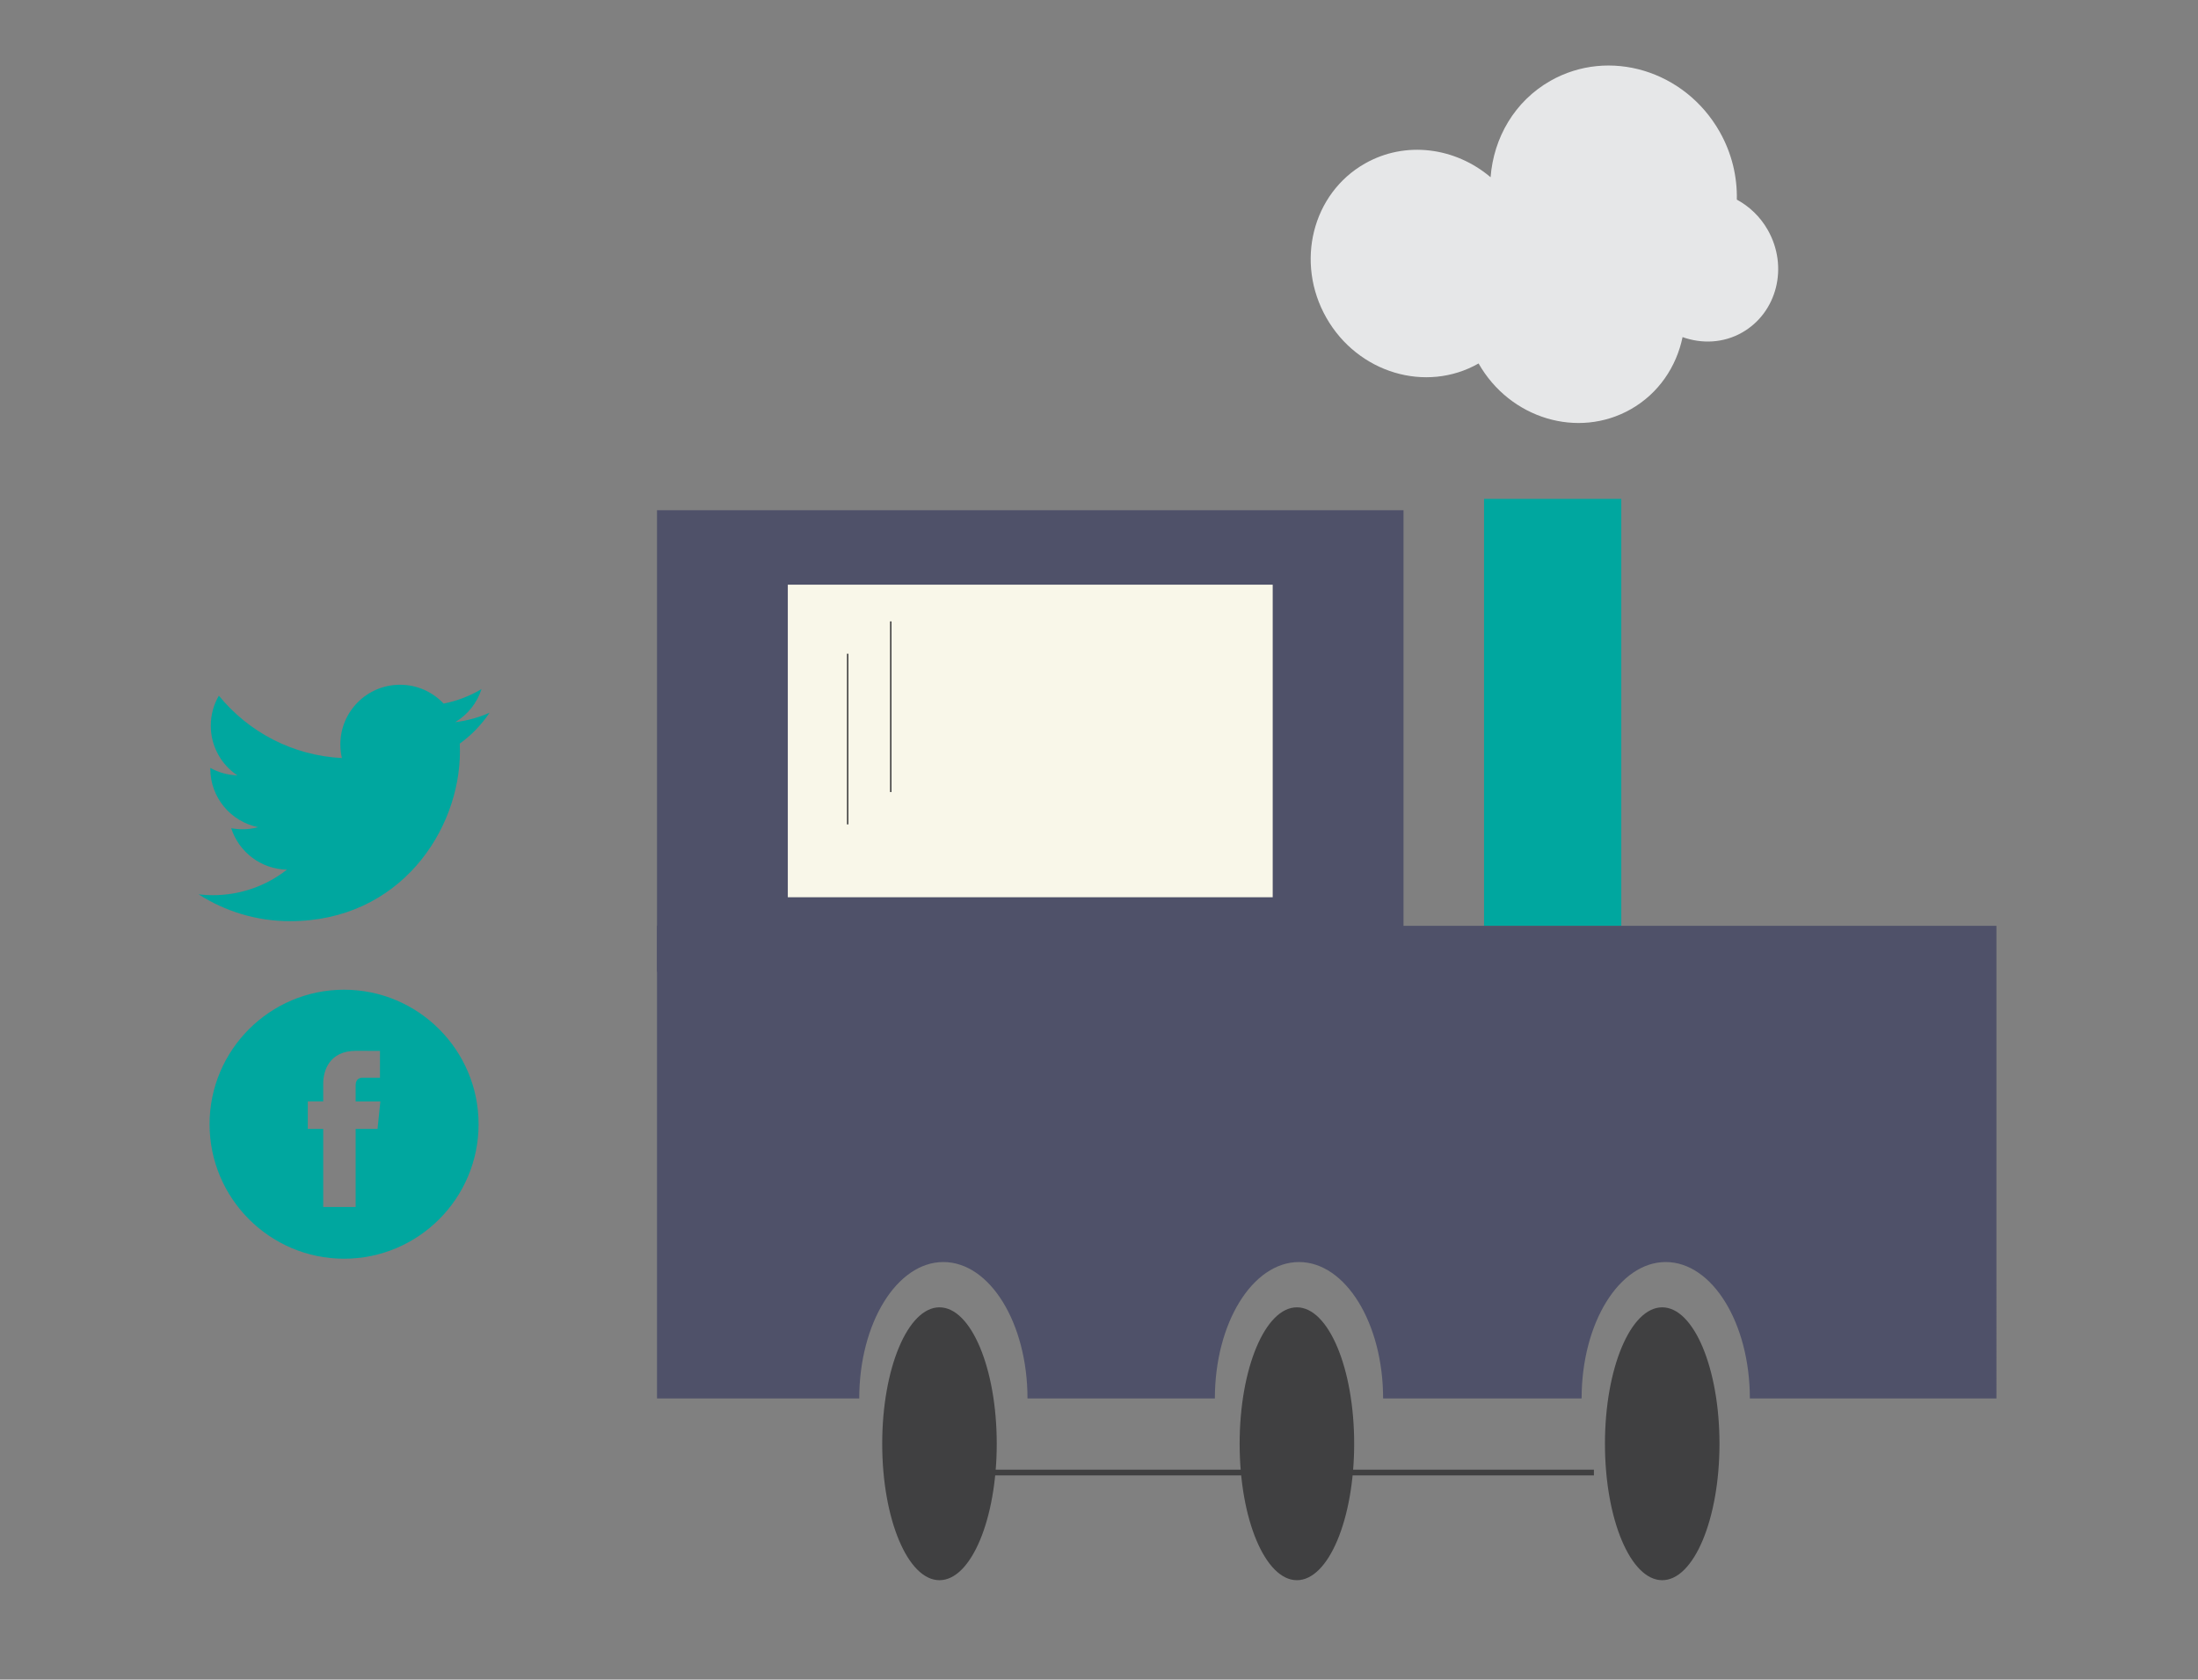<?xml version="1.0" encoding="utf-8"?>
<!-- Generator: Adobe Illustrator 19.1.0, SVG Export Plug-In . SVG Version: 6.00 Build 0)  -->

<?xml-stylesheet type="text/css" href="../css/animate.css" ?>
<svg version="1.1" xmlns="http://www.w3.org/2000/svg" xmlns:xlink="http://www.w3.org/1999/xlink" x="0px" y="0px"
	 viewBox="0 0 1536 1173.834" enable-background="new 0 0 1536 1173.834" xml:space="preserve">
<rect x="0" y="0" width="1536" height="1173.834" fill="#808080" stroke="none"/>
<g id="Layer_4">
</g>
<g id="sun">
	<ellipse opacity="0.09" fill="#362027" cx="1077.469" cy="694.891" rx="116.152" ry="3.767"/>
	<rect x="459.127" y="356.573" fill="#4F5169" width="521.668" height="322.55"/>
	<rect x="550.534" y="408.625" fill="#F9F7E9" width="338.853" height="218.447"/>
	<rect x="1037.076" y="348.663" fill="#00A79F" width="95.903" height="298.366"/>
	<g>
		<path fill="#4F5169" d="M459.127,647.03v330.334h141.329c0-52.66,26.319-95.349,58.785-95.349
			c32.466,0,58.785,42.689,58.785,95.349H848.97c0-52.66,26.319-95.349,58.785-95.349s58.785,42.689,58.785,95.349h138.714
			c0-52.66,26.319-95.349,58.785-95.349c32.467,0,58.785,42.689,58.785,95.349h172.311V647.03H459.127z"/>
	</g>
	<ellipse fill="#404041" cx="656.522" cy="1009.017" rx="40.018" ry="95.349"/>
	<ellipse fill="#404041" cx="906.299" cy="1009.017" rx="40.018" ry="95.349"/>
	<ellipse fill="#404041" cx="1161.585" cy="1009.017" rx="40.018" ry="95.349"/>
	<line fill="none" stroke="#404041" stroke-miterlimit="10" x1="592.377" y1="456.876" x2="592.377" y2="576.149"/>
	<line fill="none" stroke="#404041" stroke-miterlimit="10" x1="622.485" y1="434.268" x2="622.485" y2="553.54"/>
	
		<line fill="none" stroke="#404041" stroke-width="4" stroke-miterlimit="10" x1="623.119" y1="1029.129" x2="1113.855" y2="1029.129"/>
</g>
<g id="smoke" class="animated pulse delay2">
	<path fill="#E6E7E8" d="M1033.255,254.018c21.927,38.588,69.562,52.902,106.396,31.972c19.391-11.019,31.838-29.631,36.159-50.396
		c13.471,4.808,28.527,4.232,41.596-3.195c24.497-13.92,32.535-46.01,17.951-71.674c-5.319-9.36-12.945-16.508-21.635-21.219
		c0.344-15.969-3.456-32.391-12.037-47.492c-24.365-42.878-77.295-58.782-118.223-35.526c-25.04,14.229-39.721,39.83-41.817,67.374
		c-24.513-20.819-59.351-25.745-87.794-9.582c-36.833,20.93-48.918,69.179-26.991,107.767
		C948.786,260.634,996.422,274.948,1033.255,254.018z"/>
</g>
<g id="social">
	<g>
		<path fill="#00A79F" d="M342.105,498.115c-7.481,3.317-15.52,5.56-23.957,6.568c8.612-5.162,15.226-13.337,18.341-23.078
			c-8.061,4.781-16.987,8.252-26.489,10.122c-7.609-8.107-18.45-13.172-30.448-13.172c-23.036,0-41.713,18.675-41.713,41.712
			c0,3.269,0.369,6.453,1.08,9.506c-34.667-1.74-65.404-18.346-85.977-43.583c-3.591,6.161-5.648,13.326-5.648,20.971
			c0,14.472,7.364,27.24,18.557,34.72c-6.838-0.217-13.27-2.093-18.893-5.218c-0.004,0.174-0.004,0.349-0.004,0.525
			c0,20.21,14.379,37.069,33.46,40.902c-3.5,0.953-7.185,1.464-10.989,1.464c-2.688,0-5.301-0.262-7.848-0.75
			c5.309,16.571,20.713,28.633,38.966,28.968c-14.276,11.189-32.262,17.857-51.806,17.857c-3.367,0-6.687-0.197-9.951-0.584
			c18.46,11.837,40.386,18.742,63.942,18.742c76.725,0,118.682-63.561,118.682-118.684c0-1.808-0.041-3.607-0.121-5.397
			C329.441,513.826,336.513,506.48,342.105,498.115z"/>
	</g>
	<g>
		<path fill="#00A79F" d="M240.434,691.689c-51.82,0-93.989,42.174-93.989,93.994c0,51.839,42.169,94.008,93.989,94.008
			c51.839,0,94.013-42.17,94.013-94.008C334.447,733.863,292.273,691.689,240.434,691.689L240.434,691.689z M263.824,788.991
			h-15.292v54.522h-22.666v-54.522H215.09v-19.263h10.777v-12.462c0-8.912,4.236-22.869,22.869-22.869l16.787,0.071v18.695h-12.182
			c-1.997,0-4.809,0.999-4.809,5.249v11.335h17.27L263.824,788.991z M263.824,788.991"/>
	</g>
</g>
<g id="skyline">
</g>
<g id="bushes">
</g>
</svg>
